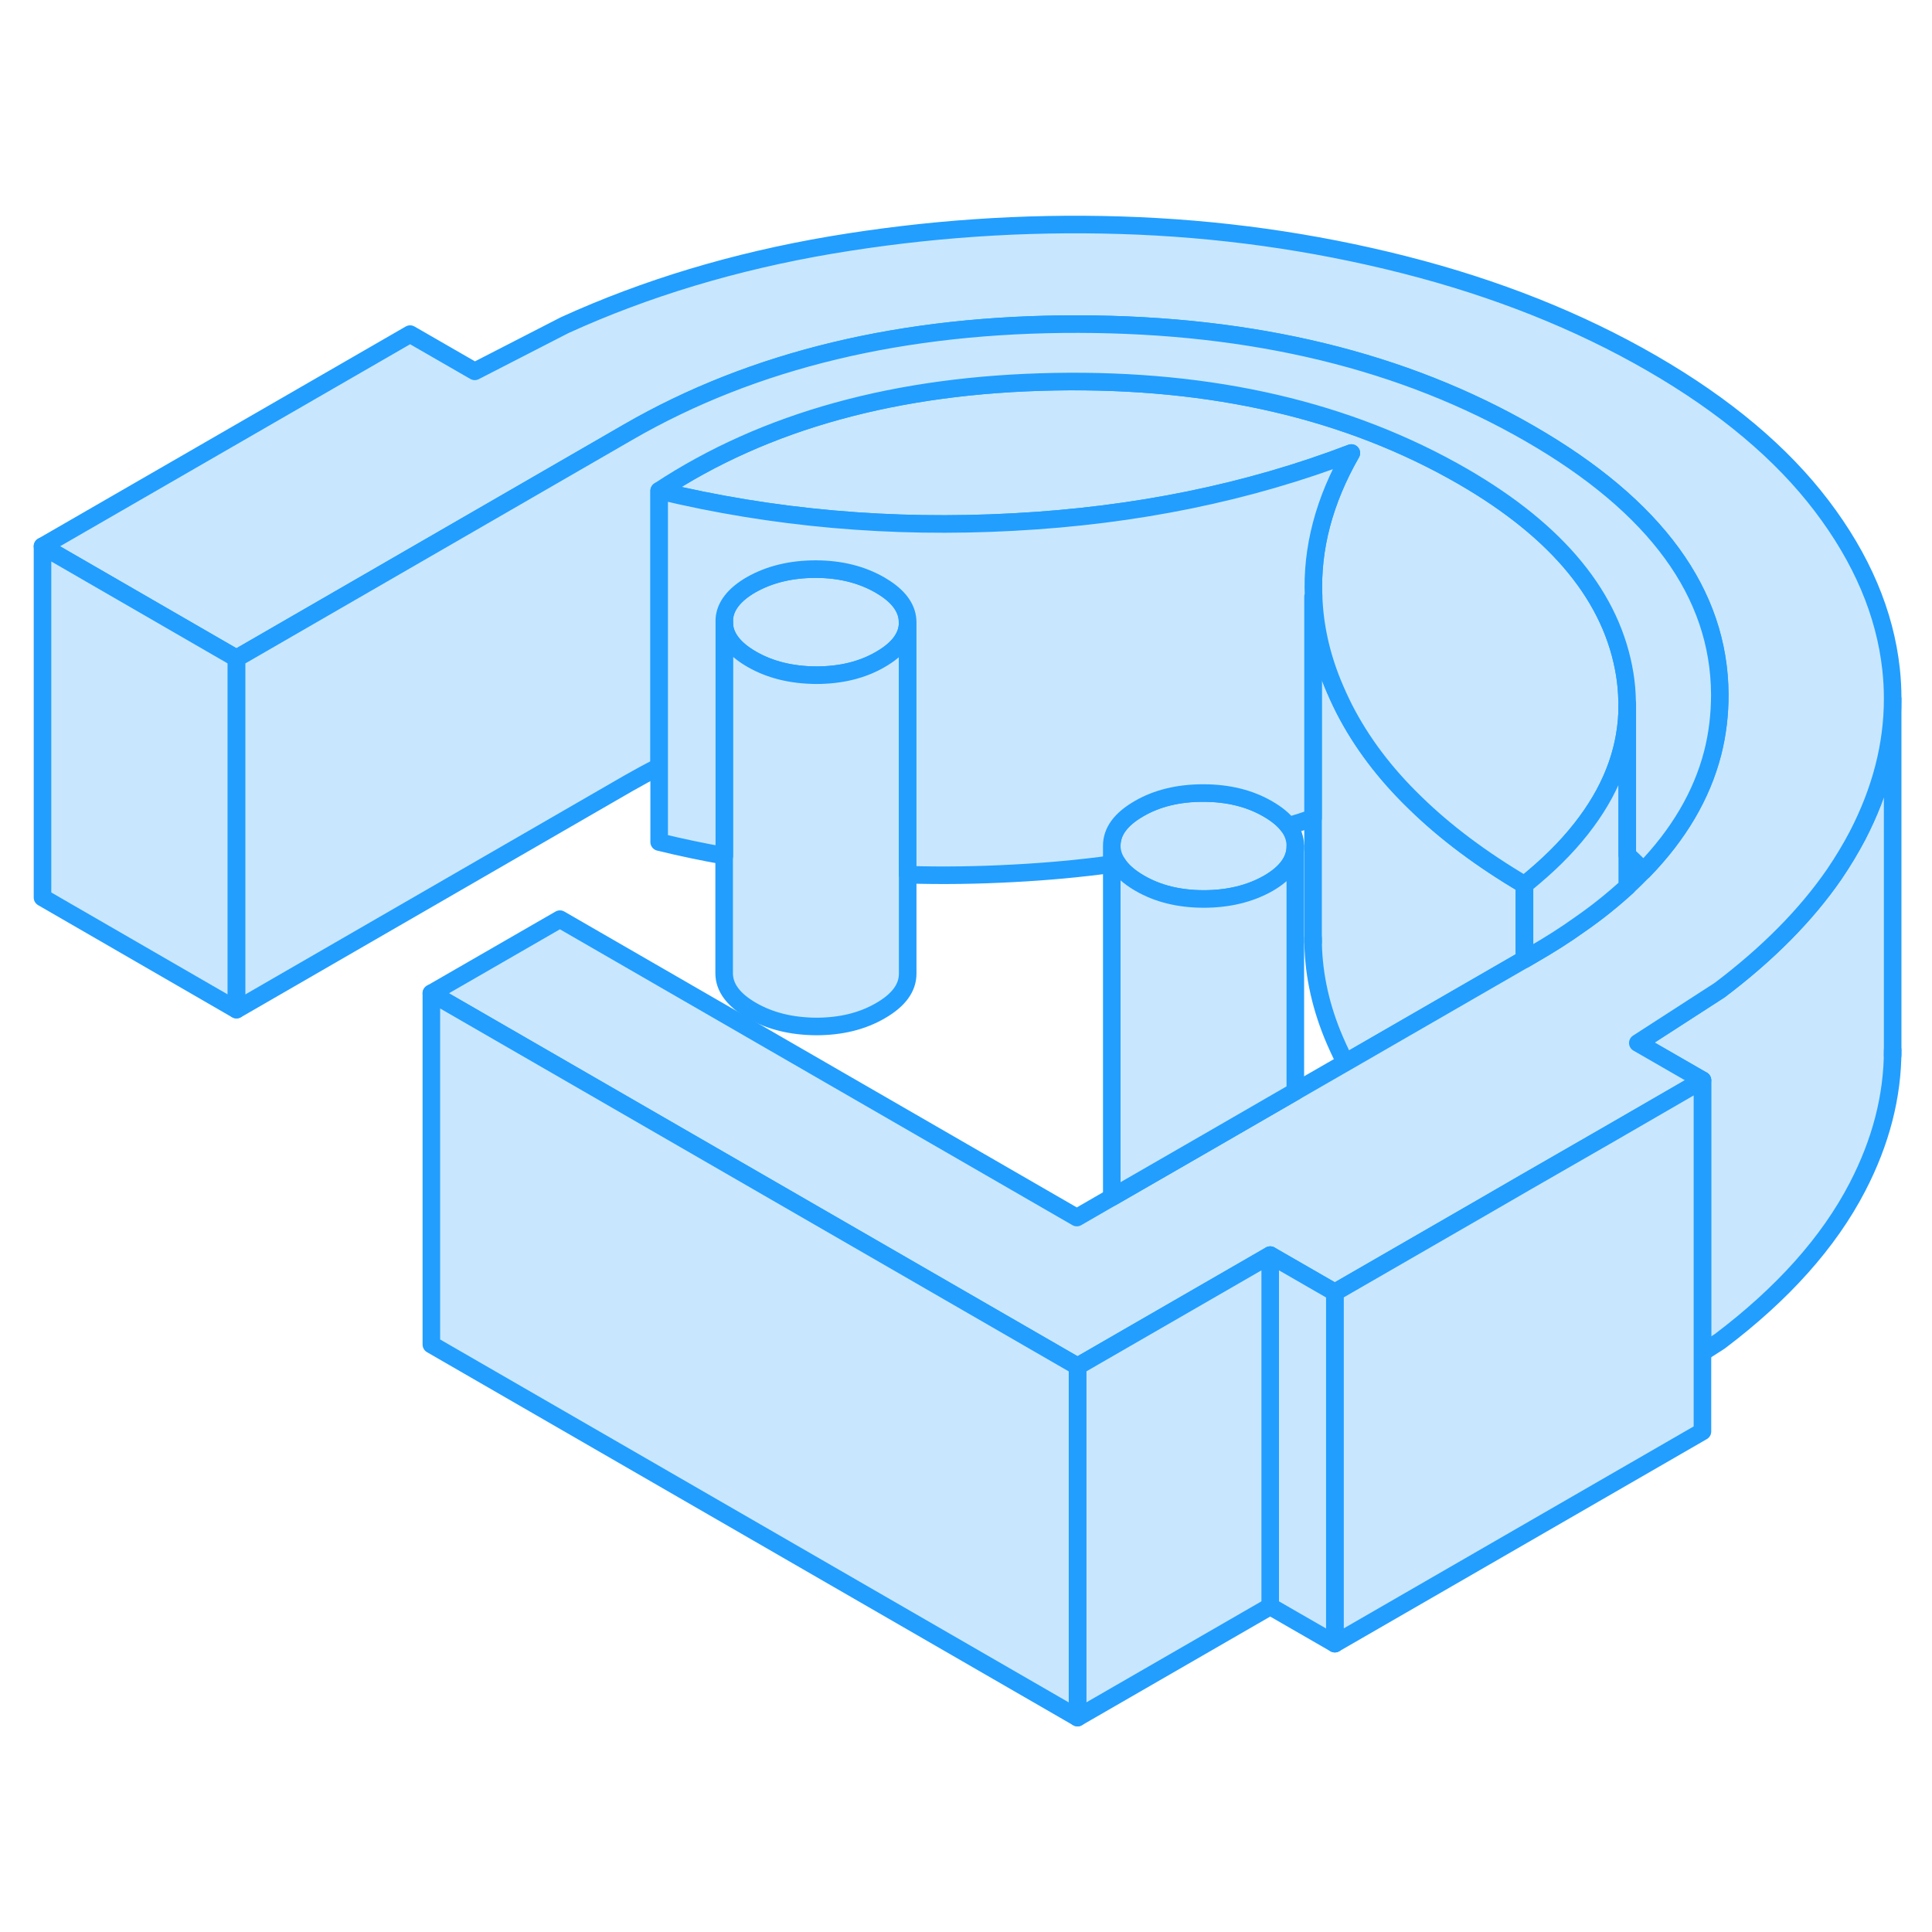 <svg width="48" height="48" viewBox="0 0 110 90" fill="#c8e7ff" xmlns="http://www.w3.org/2000/svg" stroke-width="1px" stroke-linecap="round" stroke-linejoin="round"><path d="M63.3 38.153V39.203C63.41 39.193 63.52 39.183 63.62 39.163C63.41 38.843 63.3 38.513 63.3 38.153Z" stroke="#229EFF" stroke-linejoin="round"/><path d="M86.79 40.373V44.623L76.6 50.503C76.33 49.973 76.08 49.433 75.86 48.893C75.12 47.063 74.76 45.243 74.76 43.423V23.963C74.76 23.963 74.77 23.963 74.78 23.963C74.84 25.603 75.19 27.243 75.86 28.893C76.06 29.383 76.28 29.863 76.52 30.343C77.49 32.243 78.84 34.043 80.57 35.713C82.28 37.383 84.35 38.933 86.79 40.373Z" stroke="#229EFF" stroke-linejoin="round"/><path d="M107.76 29.793V49.793C107.76 52.413 107.09 55.013 105.75 57.593C104.12 60.733 101.5 63.663 97.91 66.373L96.93 67.003V51.503L93.25 49.383L97.57 46.593L97.91 46.373C100.65 44.303 102.83 42.103 104.43 39.783C104.92 39.063 105.36 38.333 105.75 37.593C107.09 35.013 107.76 32.413 107.76 29.793Z" stroke="#229EFF" stroke-linejoin="round"/><path d="M92.65 30.083V30.143C92.65 32.473 91.88 34.683 90.33 36.783C89.54 37.863 88.53 38.923 87.32 39.943C87.15 40.083 86.98 40.233 86.8 40.373C84.36 38.933 82.29 37.383 80.58 35.713C78.85 34.043 77.5 32.243 76.53 30.343C76.29 29.863 76.07 29.383 75.87 28.893C75.2 27.243 74.85 25.603 74.79 23.963C74.67 21.223 75.39 18.503 76.94 15.793C71.09 18.033 64.68 19.353 57.71 19.723C50.74 20.103 44.02 19.503 37.53 17.943C43.56 13.963 51.07 11.893 60.05 11.733C69.04 11.573 76.78 13.373 83.28 17.123C88.73 20.273 91.81 24.043 92.51 28.413C92.59 28.913 92.63 29.403 92.64 29.893C92.65 29.953 92.65 30.023 92.65 30.083Z" stroke="#229EFF" stroke-linejoin="round"/><path d="M107.76 29.753V29.793C107.76 32.413 107.09 35.013 105.75 37.593C105.36 38.333 104.92 39.063 104.43 39.783C102.83 42.103 100.65 44.303 97.91 46.373L97.57 46.593L93.25 49.383L96.93 51.503L91.65 54.553L86.79 57.353L84.32 58.783L76 63.583L72.32 61.463L61.35 67.793L24.56 46.553L31.88 42.333L61.31 59.323L63.3 58.173L68.54 55.153L73.75 52.143L76.6 50.503L86.79 44.623L87.27 44.343C88.22 43.793 89.11 43.233 89.93 42.643C90.93 41.953 91.83 41.223 92.64 40.483C92.97 40.183 93.27 39.883 93.56 39.583C95.57 37.513 96.88 35.283 97.5 32.893C97.78 31.803 97.92 30.683 97.91 29.533C97.88 23.783 94.28 18.833 87.1 14.693C79.93 10.553 71.36 8.473 61.4 8.453C51.43 8.433 42.89 10.483 35.76 14.603L13.46 27.483L2.42 21.103L23.35 9.023L27.03 11.143L32.15 8.513C36.78 6.403 41.83 4.883 47.3 3.953C52.77 3.033 58.26 2.653 63.8 2.823C69.33 2.993 74.71 3.743 79.95 5.073C85.18 6.403 89.88 8.273 94.05 10.683C98.22 13.093 101.44 15.803 103.72 18.803C106 21.803 107.32 24.903 107.67 28.103C107.73 28.653 107.76 29.203 107.76 29.753Z" stroke="#229EFF" stroke-linejoin="round"/><path d="M51.68 25.433C51.68 26.243 51.17 26.943 50.13 27.543C49.1 28.143 47.88 28.443 46.47 28.443C45.06 28.433 43.84 28.133 42.8 27.533C41.76 26.933 41.23 26.223 41.23 25.413C41.23 25.363 41.23 25.313 41.23 25.273C41.27 24.523 41.79 23.853 42.76 23.293C43.8 22.703 45.02 22.403 46.43 22.403C47.84 22.403 49.06 22.713 50.1 23.313C50.2 23.373 50.3 23.433 50.39 23.493C51.24 24.053 51.67 24.703 51.67 25.433H51.68Z" stroke="#229EFF" stroke-linejoin="round"/><path d="M73.75 38.173V38.193C73.75 38.993 73.23 39.703 72.21 40.293C71.17 40.883 69.95 41.183 68.54 41.183C67.13 41.183 65.91 40.883 64.87 40.273C64.29 39.933 63.87 39.563 63.62 39.163C63.41 38.843 63.3 38.513 63.3 38.153C63.3 37.343 63.81 36.643 64.85 36.043C65.88 35.443 67.11 35.143 68.51 35.153C69.92 35.153 71.14 35.453 72.18 36.053C72.7 36.353 73.09 36.673 73.35 37.023C73.62 37.383 73.75 37.763 73.75 38.173Z" stroke="#229EFF" stroke-linejoin="round"/><path d="M51.68 25.433V45.433C51.68 46.243 51.17 46.943 50.13 47.543C49.1 48.143 47.88 48.443 46.47 48.443C45.06 48.433 43.84 48.133 42.8 47.533C41.76 46.933 41.23 46.223 41.23 45.413V25.413C41.23 26.223 41.76 26.933 42.8 27.533C43.84 28.133 45.06 28.433 46.47 28.443C47.88 28.443 49.1 28.143 50.13 27.543C51.17 26.943 51.68 26.243 51.68 25.433Z" stroke="#229EFF" stroke-linejoin="round"/><path d="M96.93 51.503V71.503L76 83.583V63.583L84.32 58.783L86.79 57.353L91.66 54.553L96.93 51.503Z" stroke="#229EFF" stroke-linejoin="round"/><path d="M76 63.583V83.583L72.32 81.463V61.463L76 63.583Z" stroke="#229EFF" stroke-linejoin="round"/><path d="M72.32 61.463V81.463L61.35 87.793V67.793L72.32 61.463Z" stroke="#229EFF" stroke-linejoin="round"/><path d="M61.35 67.793V87.793L24.56 66.553V46.553L61.35 67.793Z" stroke="#229EFF" stroke-linejoin="round"/><path d="M13.46 27.483V47.483L2.42 41.102V21.102L13.46 27.483Z" stroke="#229EFF" stroke-linejoin="round"/><path d="M73.75 38.193V52.143L68.54 55.153L63.3 58.173V39.203C63.41 39.193 63.52 39.183 63.62 39.163C63.87 39.563 64.29 39.933 64.87 40.273C65.91 40.883 67.14 41.183 68.54 41.183C69.94 41.183 71.17 40.883 72.21 40.293C73.23 39.703 73.75 38.993 73.75 38.193Z" stroke="#229EFF" stroke-linejoin="round"/><path d="M107.76 50.083V49.793" stroke="#229EFF" stroke-linejoin="round"/><path d="M92.65 30.143V40.483C91.84 41.223 90.94 41.953 89.94 42.643C89.12 43.233 88.23 43.793 87.28 44.343L86.8 44.623V40.373C86.98 40.233 87.15 40.083 87.32 39.943C88.53 38.923 89.54 37.863 90.33 36.783C91.88 34.683 92.65 32.473 92.65 30.143Z" stroke="#229EFF" stroke-linejoin="round"/><path d="M74.76 43.653V43.423" stroke="#229EFF" stroke-linejoin="round"/><path d="M74.76 23.963V23.733" stroke="#229EFF" stroke-linejoin="round"/><path d="M97.92 29.532C97.92 30.683 97.79 31.802 97.51 32.892C96.89 35.282 95.58 37.513 93.57 39.583C93.28 39.273 92.97 38.972 92.65 38.672V30.082C92.65 30.023 92.65 29.953 92.64 29.892C92.63 29.402 92.59 28.913 92.51 28.413C91.81 24.043 88.73 20.273 83.28 17.122C76.78 13.373 69.04 11.572 60.05 11.732C51.07 11.893 43.56 13.963 37.53 17.942V33.653C36.93 33.953 36.35 34.273 35.77 34.602L13.47 47.483V27.483L35.77 14.602C42.9 10.482 51.44 8.433 61.41 8.453C71.37 8.473 79.94 10.553 87.11 14.693C94.29 18.832 97.89 23.782 97.92 29.532Z" stroke="#229EFF" stroke-linejoin="round"/><path d="M74.78 23.963C74.78 23.963 74.77 23.963 74.76 23.963V36.573C74.3 36.733 73.83 36.883 73.35 37.023C73.09 36.673 72.7 36.353 72.18 36.053C71.14 35.453 69.92 35.153 68.51 35.153C67.11 35.153 65.88 35.443 64.85 36.043C63.81 36.643 63.3 37.343 63.3 38.153V39.203C61.48 39.453 59.61 39.623 57.7 39.723C55.67 39.833 53.66 39.863 51.68 39.803V25.433C51.68 24.703 51.25 24.053 50.4 23.493C50.31 23.433 50.21 23.373 50.11 23.313C49.07 22.713 47.84 22.403 46.44 22.403C45.04 22.403 43.81 22.703 42.77 23.293C41.8 23.853 41.28 24.523 41.24 25.273C41.24 25.313 41.24 25.363 41.24 25.413V38.723C39.99 38.503 38.76 38.243 37.53 37.943V17.943C44.02 19.503 50.74 20.103 57.71 19.723C64.68 19.353 71.09 18.033 76.94 15.793C75.39 18.503 74.67 21.223 74.79 23.963H74.78Z" stroke="#229EFF" stroke-linejoin="round"/></svg>